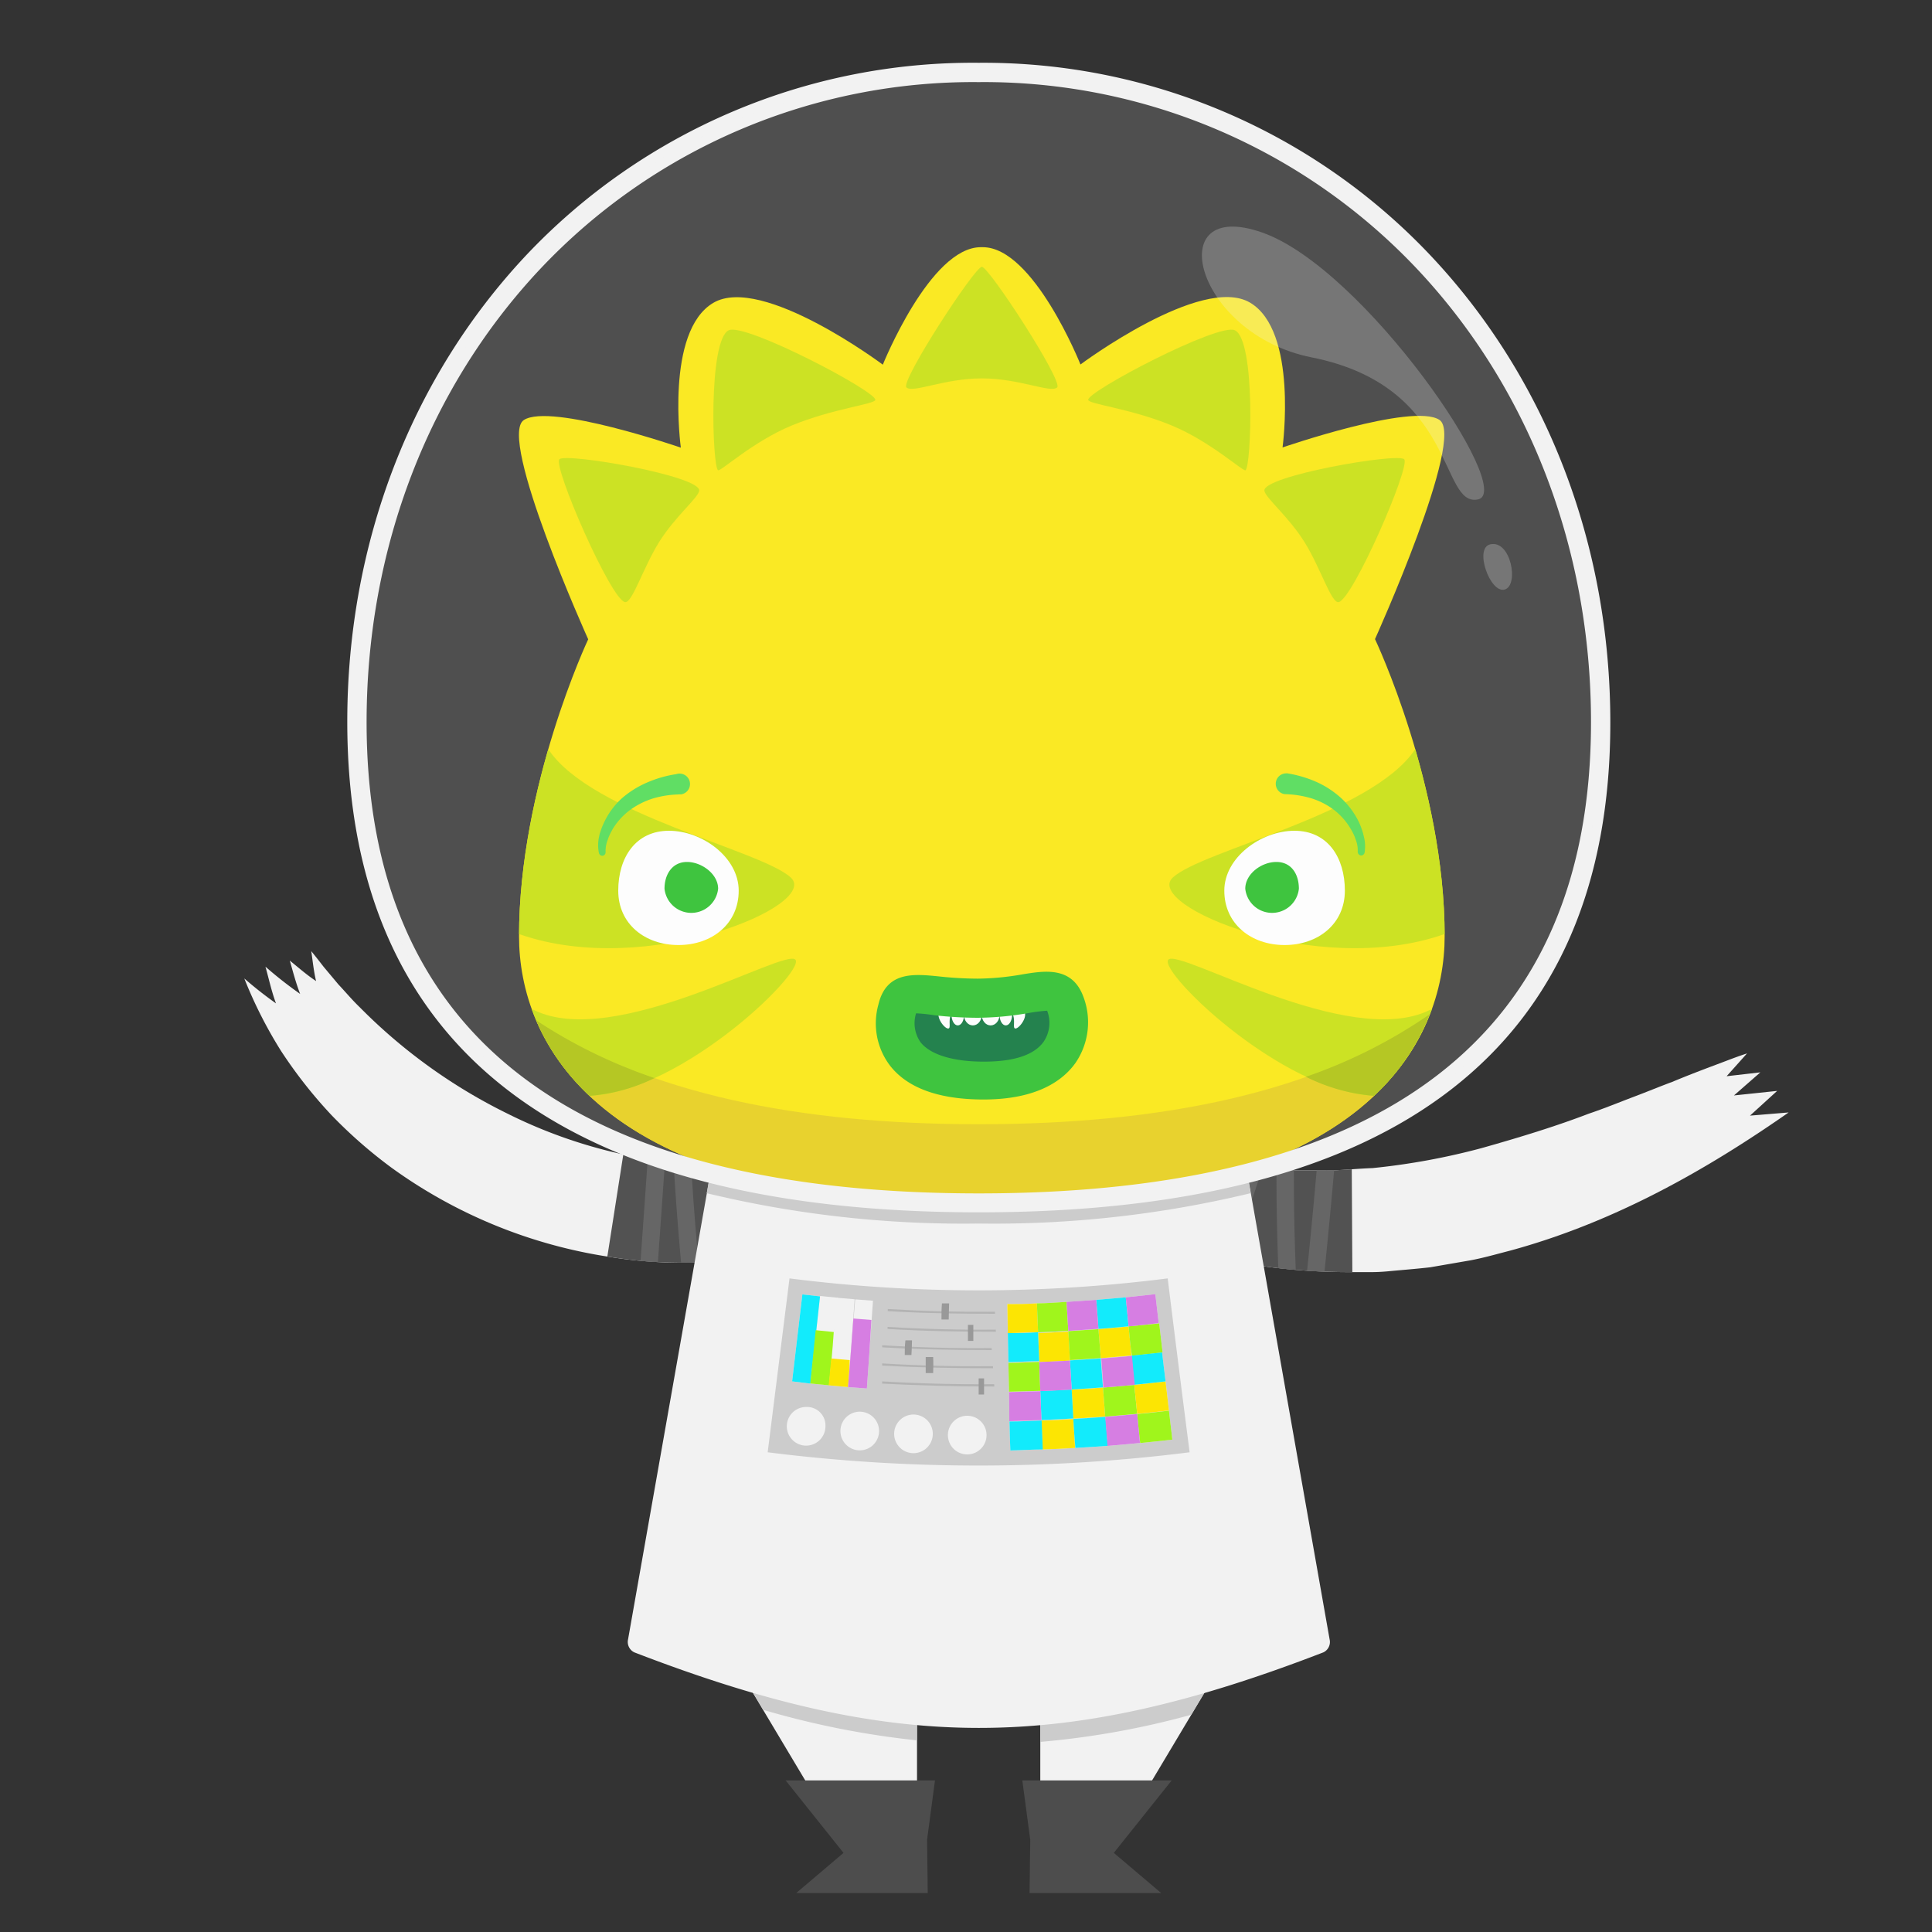 <svg xmlns="http://www.w3.org/2000/svg" xmlns:xlink="http://www.w3.org/1999/xlink" viewBox="0 0 200 200"><rect x="0" y="0" width="200" height="200" fill="#333333" stroke="none"/><defs><style>.cls-1,.cls-24,.cls-25,.cls-26{fill:#f2f2f2;}.cls-2,.cls-7{fill:none;}.cls-3{fill:#ccc;}.cls-4{fill:#4d4d4d;}.cls-5{clip-path:url(#clip-path);}.cls-6{fill:#525252;}.cls-7{stroke:#666;stroke-width:1.8px;}.cls-25,.cls-7{stroke-miterlimit:10;}.cls-8{clip-path:url(#clip-path-2);}.cls-9{fill:#fce503;}.cls-10{fill:#a0f51c;}.cls-11{fill:#12ebfc;}.cls-12{fill:#d67ee2;}.cls-13{fill:#b3b3b3;}.cls-14{fill:#999;}.cls-15{fill:#fbe700;}.cls-16{fill:#c6df00;}.cls-17{clip-path:url(#clip-path-3);}.cls-18{fill:#e6cd0c;}.cls-19{fill:#aabf00;}.cls-20{fill:#006e31;}.cls-21{fill:#fff;}.cls-22{fill:#20bc20;}.cls-23{fill:#46db4b;}.cls-24{opacity:0.15;}.cls-24,.cls-26{isolation:isolate;}.cls-25{stroke:#f2f2f2;}.cls-26{opacity:0.24;}</style><clipPath id="clip-path"><path class="cls-1" d="M180.85,109.05s-.74.23-2.07.74S175.5,111,173.1,112c-1.22.45-2.54,1-4,1.55s-3,1.19-4.64,1.74c-3.28,1.26-7,2.41-11.08,3.56a70.91,70.91,0,0,1-11.29,2.07c-1.71.06-3.32.25-4.81.24s-2.87,0-4.12,0c-2.48-.22-4.48-.23-5.81-.47l-2.08-.24L123,129.52a64.78,64.78,0,0,0,16.6,2.17l2.12,0a18.8,18.8,0,0,0,2.12-.1c1.4-.13,2.81-.24,4.21-.4l4.17-.72c1.38-.26,2.73-.65,4.09-1,10.83-2.94,20.39-8.4,28.85-14.31l-4,.33,2.81-2.56-4.47.47,2.73-2.39-3.49.4Z"/></clipPath><clipPath id="clip-path-2"><path class="cls-1" d="M32.22,98.46s.47.57,1.28,1.62l1.55,1.85c.66.69,1.33,1.51,2.19,2.34a56.49,56.49,0,0,0,15.27,11,51.06,51.06,0,0,0,18,5.17,44.1,44.1,0,0,0,5.33.2l1.42,0,.48,0,1.91,9.18a46.47,46.47,0,0,1-16.57.29,51.67,51.67,0,0,1-22.51-9.2,49.14,49.14,0,0,1-6.26-5.48,48.34,48.34,0,0,1-5.2-6.61,45.91,45.91,0,0,1-3.82-7.53,41.21,41.21,0,0,0,3.28,2.58c-.46-1.24-.74-2.55-1.09-3.8a42.24,42.24,0,0,0,3.59,2.82c-.44-1.13-.74-2.3-1.07-3.45.93.75,1.76,1.49,2.72,2.12C32.46,100.47,32.37,99.43,32.22,98.46Z"/></clipPath><clipPath id="clip-path-3"><path class="cls-2" d="M101.53,124.72c-40.12,0-47.8-17.16-47.8-27.79,0-15.58,7.16-30.75,7.16-30.75s-9.43-20.91-6.66-22.7,16.25,2.86,16.25,2.86-1.66-12.06,3.38-15,17.53,6.41,17.53,6.41,4.89-12.16,10.14-12.16h.21c5.27,0,10.11,12.14,10.11,12.14s12.53-9.34,17.54-6.41,3.38,15,3.38,15,13.45-4.65,16.23-2.86-6.66,22.7-6.66,22.7,7.21,15.18,7.21,30.75c0,10.64-7.68,27.8-47.8,27.8Z"/></clipPath></defs><title>crew1</title><g id="suit"><polygon class="cls-1" points="107.69 172.66 107.69 194.86 112.96 194.86 126.22 172.66 107.69 172.66"/><polygon class="cls-1" points="94.93 172.66 94.93 194.86 89.66 194.86 76.4 172.66 94.93 172.66"/><path class="cls-3" d="M79,177a89.46,89.46,0,0,0,15.91,3.16v-7.54H76.4Z"/><path class="cls-3" d="M123.32,177.51l2.9-4.85H107.69v7.66A86.56,86.56,0,0,0,123.32,177.51Z"/><polygon class="cls-4" points="96.79 184.31 81.33 184.31 87.32 191.81 82.42 195.97 96.04 195.97 95.97 190.45 96.79 184.31"/><polygon class="cls-4" points="105.83 184.31 121.29 184.31 115.3 191.81 120.21 195.97 106.58 195.97 106.65 190.45 105.83 184.31"/><path class="cls-1" d="M180.85,109.05s-.74.23-2.07.74S175.5,111,173.1,112c-1.22.45-2.54,1-4,1.55s-3,1.19-4.64,1.74c-3.28,1.26-7,2.41-11.08,3.56a70.91,70.91,0,0,1-11.29,2.07c-1.71.06-3.32.25-4.81.24s-2.87,0-4.12,0c-2.48-.22-4.48-.23-5.81-.47l-2.08-.24L123,129.52a64.78,64.78,0,0,0,16.6,2.17l2.12,0a18.8,18.8,0,0,0,2.12-.1c1.4-.13,2.81-.24,4.21-.4l4.17-.72c1.38-.26,2.73-.65,4.09-1,10.83-2.94,20.39-8.4,28.85-14.31l-4,.33,2.81-2.56-4.47.47,2.73-2.39-3.49.4Z"/><g class="cls-5"><path class="cls-6" d="M115.69,111a70,70,0,0,0,12,4.14,58.9,58.9,0,0,0,6.1,1.14c1,.12,2,.16,3.07.25.51,0,1,.1,1.53.09l1.52,0,.1,17.67h-2.1c-.69,0-1.38-.08-2.08-.12-1.38-.11-2.78-.18-4.15-.34a74.62,74.62,0,0,1-8.1-1.5A87.69,87.69,0,0,1,108.38,127Z"/><path class="cls-7" d="M135.59,137.39q1.38-12.36,2.3-24.75c-.72.86-1.48,1.71-2.29,2.56a32.87,32.87,0,0,1-2.52,2.49c-.1,5.45,0,10.84.27,16.25-1.38.14-2.73.1-4.11.11h-2.07a17.4,17.4,0,0,1-2-.08c2.16-5.66,4.15-11.5,5.87-17.33-.53-.09-1.07-.15-1.6-.27l-1.6-.39c-1.06-.28-2.13-.48-3.18-.81-1.35,5.47-2.63,11-3.84,16.43"/></g><path class="cls-1" d="M32.22,98.46s.47.57,1.28,1.62l1.55,1.85c.66.69,1.33,1.51,2.19,2.34a56.49,56.49,0,0,0,15.27,11,51.06,51.06,0,0,0,18,5.17,44.1,44.1,0,0,0,5.33.2l1.42,0,.48,0,1.91,9.18a46.47,46.47,0,0,1-16.57.29,51.67,51.67,0,0,1-22.51-9.2,49.14,49.14,0,0,1-6.26-5.48,48.34,48.34,0,0,1-5.2-6.61,45.91,45.91,0,0,1-3.82-7.53,41.21,41.21,0,0,0,3.28,2.58c-.46-1.24-.74-2.55-1.09-3.8a42.24,42.24,0,0,0,3.59,2.82c-.44-1.13-.74-2.3-1.07-3.45.93.75,1.76,1.49,2.72,2.12C32.46,100.47,32.37,99.43,32.22,98.46Z"/><g class="cls-8"><path class="cls-6" d="M65.16,115.45a31.93,31.93,0,0,0,5.49.45,29,29,0,0,0,5.32-.45,19,19,0,0,0,8.68-3.71L96,125.31a36.5,36.5,0,0,1-16.85,7.52,46.35,46.35,0,0,1-8.48.73,50.06,50.06,0,0,1-8.24-.66Z"/><path class="cls-7" d="M67,133.56l1.42-20.11a33.9,33.9,0,0,0,2,2.84q.39,8.64,1.27,17.27c1-.54,1.91-1.07,2.82-1.64q-.12-7.9-.6-15.79c.59.2,1.19.36,1.79.5s1.21.28,1.83.39c.61,4.76,1,9.63,1.1,14.44a38.77,38.77,0,0,0,7.3-2.07q-3-6.52-5.64-13.17"/></g><path class="cls-1" d="M137,171.05c-27,10.43-44.3,10.43-71.34,0a1.2,1.2,0,0,1-.64-1.36l9.57-54.19h53.48l9.57,54.2A1.19,1.19,0,0,1,137,171.05Z"/><path class="cls-3" d="M73.16,123.52a113.26,113.26,0,0,0,28.15,3.14,113.26,113.26,0,0,0,28.15-3.14l-1.41-8H74.58Z"/><path class="cls-3" d="M81.73,132.34a155.44,155.44,0,0,0,39.15,0q1.11,9,2.27,18a174.45,174.45,0,0,1-43.68,0Z"/><path class="cls-1" d="M104.28,135c1,0,2,0,3.06-.08l.12,3c-1,0-2.09.07-3.13.09C104.31,137,104.29,136,104.28,135Z"/><path class="cls-1" d="M107.47,138l3.13-.15c.05,1,.11,2,.17,3-1.06.06-2.13.12-3.19.15Z"/><path class="cls-1" d="M113.71,137.59c1-.08,2.09-.17,3.12-.27l.3,3-3.18.28Z"/><path class="cls-1" d="M110.94,143.86c1.11-.06,2.16-.14,3.24-.22l.23,3c-1.11.08-2.22.16-3.33.22C111.06,145.88,111,144.87,110.94,143.86Z"/><path class="cls-1" d="M107.34,134.92c1,0,2-.09,3.07-.15l.18,3c-1,.06-2.09.11-3.13.15Z"/><path class="cls-1" d="M110.59,137.8l3.12-.21.24,3-3.19.21C110.71,139.82,110.65,138.81,110.59,137.8Z"/><path class="cls-1" d="M116.83,137.3,120,137l.35,3c-1,.13-2.11.24-3.17.35C117,139.33,116.93,138.33,116.83,137.3Z"/><path class="cls-1" d="M104.39,141.08c1.06,0,2.13-.06,3.19-.1l.11,3-3.24.09Z"/><path class="cls-1" d="M114.18,143.64c1.11-.08,2.16-.18,3.24-.28l.3,3c-1.11.11-2.21.2-3.31.29Z"/><path class="cls-1" d="M117.72,146.38c1.11-.1,2.19-.22,3.29-.35.11,1,.23,2,.35,3-1.11.12-2.22.25-3.33.35C117.91,148.4,117.81,147.39,117.72,146.38Z"/><path class="cls-1" d="M117.42,143.36c1.08-.11,2.15-.22,3.24-.35l.35,3c-1.11.13-2.22.25-3.29.35Z"/><path class="cls-1" d="M107.81,147.05c1.11,0,2.21-.09,3.3-.16l.18,3c-1.11.07-2.23.12-3.36.16Z"/><path class="cls-1" d="M113.48,134.56l3.06-.26c.1,1,.19,2,.29,3-1,.1-2.08.19-3.12.27C113.64,136.58,113.57,135.57,113.48,134.56Z"/><path class="cls-1" d="M104.33,138c1,0,2.09,0,3.13-.09l.12,3c-1.06,0-2.13.08-3.19.1C104.37,140.08,104.35,139.05,104.33,138Z"/><path class="cls-1" d="M110.76,140.83c1.07-.06,2.13-.14,3.19-.21l.23,3c-1.08.08-2.16.16-3.24.22Z"/><path class="cls-1" d="M117.13,140.34l3.17-.34c.12,1,.23,2,.36,3-1.11.13-2.16.24-3.24.35C117.32,142.35,117.23,141.34,117.13,140.34Z"/><path class="cls-1" d="M107.69,144l3.25-.16c.06,1,.12,2,.17,3-1.11.07-2.21.12-3.3.16Z"/><path class="cls-1" d="M104.5,147.15c1.11,0,2.22-.06,3.33-.1l.12,3c-1.11,0-2.23.08-3.36.1C104.54,149.17,104.53,148.16,104.5,147.15Z"/><path class="cls-1" d="M111.11,146.89c1.11-.06,2.22-.14,3.33-.22l.24,3c-1.11.08-2.23.16-3.36.22C111.23,148.91,111.17,147.9,111.11,146.89Z"/><path class="cls-1" d="M110.41,134.77c1-.06,2-.13,3.07-.21.07,1,.16,2,.23,3l-3.12.21Z"/><path class="cls-1" d="M116.54,134.3l3.06-.33c.11,1,.23,2,.35,3-1,.12-2.08.24-3.12.34C116.73,136.31,116.64,135.3,116.54,134.3Z"/><path class="cls-1" d="M114,140.63q1.59-.12,3.18-.27c.1,1,.19,2,.29,3l-3.24.28Z"/><path class="cls-1" d="M104.45,144.11l3.24-.09.12,3c-1.11,0-2.22.08-3.33.1C104.49,146.13,104.46,145.12,104.45,144.11Z"/><path class="cls-1" d="M107.58,141l3.18-.15.18,3c-1.08.07-2.16.12-3.25.16Z"/><path class="cls-1" d="M114.41,146.67c1.11-.09,2.21-.18,3.31-.29.09,1,.19,2,.29,3q-1.67.16-3.36.3Z"/><path class="cls-9" d="M104.28,135c1,0,2,0,3.06-.08l.12,3c-1,0-2.09.07-3.13.09C104.31,137,104.29,136,104.28,135Z"/><path class="cls-9" d="M107.47,138l3.13-.15c.05,1,.11,2,.17,3-1.06.06-2.13.12-3.19.15Z"/><path class="cls-9" d="M113.71,137.59c1-.08,2.09-.17,3.12-.27l.3,3-3.18.28Z"/><path class="cls-9" d="M110.94,143.86c1.11-.06,2.16-.14,3.24-.22l.23,3c-1.11.08-2.22.16-3.33.22C111.06,145.88,111,144.87,110.94,143.86Z"/><path class="cls-10" d="M107.34,134.92c1,0,2-.09,3.07-.15l.18,3c-1,.06-2.09.11-3.13.15Z"/><path class="cls-10" d="M110.59,137.8l3.12-.21.24,3-3.19.21C110.71,139.82,110.65,138.81,110.59,137.8Z"/><path class="cls-10" d="M116.83,137.3,120,137l.35,3c-1,.13-2.11.24-3.17.35C117,139.33,116.93,138.33,116.83,137.3Z"/><path class="cls-10" d="M104.39,141.08c1.06,0,2.13-.06,3.19-.1l.11,3-3.24.09Z"/><path class="cls-10" d="M114.18,143.64c1.11-.08,2.16-.18,3.24-.28l.3,3c-1.11.11-2.21.2-3.31.29Z"/><path class="cls-10" d="M117.72,146.38c1.11-.1,2.19-.22,3.29-.35.11,1,.23,2,.35,3-1.11.12-2.22.25-3.33.35C117.91,148.4,117.81,147.39,117.72,146.38Z"/><path class="cls-9" d="M117.42,143.36c1.08-.11,2.15-.22,3.24-.35l.35,3c-1.11.13-2.22.25-3.29.35Z"/><path class="cls-9" d="M107.81,147.05c1.11,0,2.21-.09,3.3-.16l.18,3c-1.11.07-2.23.12-3.36.16Z"/><path class="cls-11" d="M113.48,134.56l3.06-.26c.1,1,.19,2,.29,3-1,.1-2.08.19-3.12.27C113.64,136.58,113.57,135.57,113.48,134.56Z"/><path class="cls-11" d="M104.33,138c1,0,2.09,0,3.13-.09l.12,3c-1.06,0-2.13.08-3.19.1C104.37,140.08,104.35,139.05,104.33,138Z"/><path class="cls-11" d="M110.76,140.83c1.07-.06,2.13-.14,3.19-.21l.23,3c-1.08.08-2.16.16-3.24.22Z"/><path class="cls-11" d="M117.13,140.34l3.17-.34c.12,1,.23,2,.36,3-1.11.13-2.16.24-3.24.35C117.32,142.35,117.23,141.34,117.13,140.34Z"/><path class="cls-11" d="M107.69,144l3.25-.16c.06,1,.12,2,.17,3-1.11.07-2.21.12-3.3.16Z"/><path class="cls-11" d="M104.5,147.15c1.11,0,2.22-.06,3.33-.1l.12,3c-1.11,0-2.23.08-3.36.1C104.54,149.17,104.53,148.16,104.5,147.15Z"/><path class="cls-11" d="M111.11,146.89c1.11-.06,2.22-.14,3.33-.22l.24,3c-1.11.08-2.23.16-3.36.22C111.23,148.91,111.17,147.9,111.11,146.89Z"/><path class="cls-12" d="M110.41,134.77c1-.06,2-.13,3.07-.21.07,1,.16,2,.23,3l-3.12.21Z"/><path class="cls-12" d="M116.54,134.3l3.06-.33c.11,1,.23,2,.35,3-1,.12-2.08.24-3.12.34C116.73,136.31,116.64,135.3,116.54,134.3Z"/><path class="cls-12" d="M114,140.63q1.59-.12,3.18-.27c.1,1,.19,2,.29,3l-3.24.28Z"/><path class="cls-12" d="M104.45,144.11l3.24-.09.12,3c-1.11,0-2.22.08-3.33.1C104.49,146.13,104.46,145.12,104.45,144.11Z"/><path class="cls-12" d="M107.58,141l3.18-.15.18,3c-1.08.07-2.16.12-3.25.16Z"/><path class="cls-12" d="M114.41,146.67c1.11-.09,2.21-.18,3.31-.29.09,1,.19,2,.29,3q-1.67.16-3.36.3Z"/><path class="cls-1" d="M102.12,148.4a2,2,0,1,1-1.8-1.83A2,2,0,0,1,102.12,148.4Z"/><path class="cls-1" d="M96.56,148.33a2,2,0,1,1-1.73-1.88A2,2,0,0,1,96.56,148.33Z"/><path class="cls-1" d="M91,148.08a2,2,0,1,1-1.65-1.91A2,2,0,0,1,91,148.08Z"/><path class="cls-1" d="M85.45,147.65a2,2,0,1,1-2-2h.2A1.91,1.91,0,0,1,85.45,147.65Z"/><path class="cls-1" d="M83.9,143.23,82,143c.35-3,.7-6,1.06-9l1.83.2Z"/><path class="cls-1" d="M85.82,143.41l-1.94-.19,1-9.06,1.84.18C86.4,137.37,86.12,140.4,85.82,143.41Z"/><path class="cls-1" d="M87.79,143.59l-2-.18q.44-4.53.85-9.07l1.83.16Q88.17,139.06,87.79,143.59Z"/><path class="cls-1" d="M89.74,143.74l-1.95-.15q.38-4.53.74-9.08l1.84.14Z"/><path class="cls-11" d="M83.9,143.23,82,143c.35-3,.7-6,1.06-9l1.83.2Z"/><path class="cls-10" d="M85.82,143.41l-1.94-.19q.28-2.78.56-5.52l1.87.19C86.19,139.74,86,141.58,85.82,143.41Z"/><path class="cls-9" d="M87.79,143.59l-2-.18c.09-.92.18-1.84.26-2.78l1.91.17C87.94,141.74,87.87,142.67,87.79,143.59Z"/><path class="cls-12" d="M89.74,143.74l-1.95-.15c.19-2.36.38-4.73.55-7.1l1.87.15Q90,140.18,89.74,143.74Z"/><path class="cls-13" d="M103,136c-3.7,0-7.4-.05-11.1-.27v-.22c3.7.22,7.4.32,11.1.28Z"/><path class="cls-14" d="M98.21,136.59h-.75c0-.55,0-1.11.05-1.66h.74Z"/><path class="cls-13" d="M103.09,137.86c-3.74,0-7.48-.06-11.21-.29v-.21q5.59.34,11.2.28Z"/><path class="cls-14" d="M100.76,138.81h-.56v-1.66h.56Z"/><path class="cls-13" d="M102.67,139.76c-3.78,0-7.57-.06-11.35-.29v-.21c3.78.23,7.55.33,11.33.29Z"/><path class="cls-14" d="M94.35,140.27l-.69,0c0-.51,0-1,.07-1.52l.68,0C94.4,139.26,94.38,139.77,94.35,140.27Z"/><path class="cls-13" d="M102.8,141.64c-3.83,0-7.65-.06-11.48-.28v-.22c3.82.23,7.65.33,11.47.29Z"/><path class="cls-14" d="M96.6,142.14h-.77l0-1.66h.77C96.63,141,96.62,141.6,96.6,142.14Z"/><path class="cls-13" d="M102.93,143.53q-5.81,0-11.61-.3V143q5.79.34,11.6.29Z"/><path class="cls-14" d="M101.87,144.36h-.56v-1.67h.56Z"/></g><g id="head"><path class="cls-15" d="M101.53,124.72c-40.12,0-47.8-17.16-47.8-27.79,0-15.58,7.16-30.75,7.16-30.75s-9.43-20.91-6.66-22.7,16.25,2.86,16.25,2.86-1.66-12.06,3.38-15,17.53,6.41,17.53,6.41,4.89-12.16,10.14-12.16h.21c5.27,0,10.11,12.14,10.11,12.14s12.53-9.34,17.54-6.41,3.38,15,3.38,15,13.45-4.65,16.23-2.86-6.66,22.7-6.66,22.7,7.21,15.18,7.21,30.75c0,10.64-7.68,27.8-47.8,27.8Z"/><path class="cls-16" d="M57.91,47.54c.7-.69,14.68,1.73,14.47,3.26-.1.74-2.49,2.65-4.16,5.33s-2.78,6.36-3.53,6.2C63.2,62,57.21,48.24,57.91,47.54Z"/><path class="cls-16" d="M75.44,34.19c1.7-.81,15.35,6.36,15.17,7.21-.08.45-4.36.88-8.66,2.65-4,1.66-7.32,4.75-7.61,4.63C73.74,48.42,73.3,35.2,75.44,34.19Z"/><path class="cls-16" d="M145.36,47.54c-.7-.69-14.67,1.73-14.47,3.26.1.74,2.49,2.65,4.16,5.33s2.77,6.36,3.53,6.2C140.07,62,146.05,48.24,145.36,47.54Z"/><path class="cls-16" d="M127.83,34.19c-1.67-.81-15.35,6.36-15.18,7.21.09.45,4.37.88,8.66,2.65,4,1.66,7.33,4.75,7.62,4.63C129.53,48.42,130,35.2,127.83,34.19Z"/><path class="cls-16" d="M101.64,39.17c3.91,0,7.17,1.57,7.8.93s-7.06-12.48-7.8-12.48S93.2,39.46,93.83,40.1,97.71,39.17,101.64,39.17Z"/><g class="cls-17"><path class="cls-18" d="M101.32,116.38c-18.42,0-34.39-3.11-45.82-10.77,4,9.36,15.78,19.11,46,19.11h.22c30.9,0,42.55-10.18,46.28-19.72C136.54,113.11,120.22,116.38,101.32,116.38Z"/><path class="cls-16" d="M56.8,77.62c4.55,6.72,22,10.38,25.07,13.23s-14.88,10.43-28,5.89S52.25,70.9,56.8,77.62Z"/><path class="cls-16" d="M55.28,104.56c8.39,4.14,26.08-6.52,27.07-5.2s-12.81,14.7-22.51,14.08S46.89,100.44,55.28,104.56Z"/><path class="cls-16" d="M146.46,77.62c-4.55,6.72-22,10.38-25.06,13.23s14.88,10.43,28,5.89S151,70.9,146.46,77.62Z"/><path class="cls-16" d="M148,104.56c-8.39,4.14-26.08-6.52-27.07-5.2s12.81,14.7,22.53,14.08S156.39,100.44,148,104.56Z"/><path class="cls-19" d="M61,113.44a18.38,18.38,0,0,0,6.75-1.84,53.07,53.07,0,0,1-12.28-6A23.08,23.08,0,0,0,61,113.44Z"/><path class="cls-19" d="M142.24,113.44A23.17,23.17,0,0,0,148,105a52.91,52.91,0,0,1-12.81,6.47A19.05,19.05,0,0,0,142.24,113.44Z"/></g><path class="cls-20" d="M101.83,111.82c8.57,0,9.52-2.22,8.42-5.1-.93-2.49-3.49-3.44-9-3.44s-7.72,1.49-8.33,4.08C92.13,110.36,93.23,111.82,101.83,111.82Z"/><ellipse class="cls-21" cx="100.71" cy="105.05" rx="0.92" ry="1.1"/><ellipse class="cls-21" cx="102.55" cy="105.05" rx="0.92" ry="1.1"/><ellipse class="cls-21" cx="104.12" cy="105.05" rx="0.65" ry="1.1"/><path class="cls-21" d="M106.12,105.05c0,.6-.68,1.42-1,1.42s0-.74-.26-1.42a.83.83,0,0,1,.49-1.07.42.42,0,0,1,.15,0C105.83,104,106.12,104.44,106.12,105.05Z"/><path class="cls-21" d="M97.15,105.05c0,.6.67,1.42,1,1.42s0-.74.28-1.42a.86.86,0,0,0-.52-1.08.7.7,0,0,0-.14,0C97.44,104,97.15,104.44,97.15,105.05Z"/><ellipse class="cls-21" cx="99.15" cy="105.05" rx="0.65" ry="1.1"/><path class="cls-22" d="M101.83,113.82c-4.62,0-7.88-1.18-9.69-3.5A7.23,7.23,0,0,1,90.93,104c.81-3.46,3.66-3.18,6.19-2.93a38.65,38.65,0,0,0,4.08.24,28,28,0,0,0,4.68-.45c2.26-.37,5.08-.83,6.25,2.27a7.44,7.44,0,0,1-.78,6.88C110.14,111.73,107.51,113.82,101.83,113.82Zm-7-8.92h0a3.44,3.44,0,0,0,.47,3c1,1.26,3.31,2,6.54,2s5.28-.73,6.23-2.11a3.49,3.49,0,0,0,.33-3.16,15.58,15.58,0,0,0-1.87.23,32,32,0,0,1-5.32.5,42,42,0,0,1-4.48-.26A16,16,0,0,0,94.82,104.9Zm13.51-.5Z"/><path class="cls-21" d="M139.22,92.2c0,3.45-2.78,5.63-6.24,5.63s-6.24-2.18-6.24-5.63S130.56,86,134,86,139.22,88.76,139.22,92.2Z"/><path class="cls-21" d="M64,92.2c0,3.45,2.77,5.63,6.23,5.63s6.24-2.18,6.24-5.63S72.69,86,69.25,86,64,88.76,64,92.2Z"/><path class="cls-22" d="M134.46,92a2.79,2.79,0,0,1-5.55,0c0-1.52,1.66-2.77,3.22-2.77S134.46,90.5,134.46,92Z"/><path class="cls-22" d="M68.79,92a2.79,2.79,0,0,0,5.55,0c0-1.52-1.7-2.77-3.22-2.77S68.79,90.5,68.79,92Z"/><path class="cls-23" d="M133.22,80.05a12.35,12.35,0,0,1,3,.87,9.69,9.69,0,0,1,2.65,1.73,8.35,8.35,0,0,1,1.84,2.53c.1.23.2.48.28.72l.12.38.09.38a4,4,0,0,1,.06,1.61.36.36,0,0,1-.42.28h0a.39.39,0,0,1-.29-.38h0a3,3,0,0,0-.21-1.26l-.11-.31-.14-.31c-.1-.2-.21-.4-.33-.59A6.79,6.79,0,0,0,138,83.77a7.7,7.7,0,0,0-2.35-1.16,10.43,10.43,0,0,0-2.6-.4H133a1.08,1.08,0,0,1,.14-2.15Z"/><path class="cls-23" d="M70.25,82.24a10.36,10.36,0,0,0-2.6.4,8.24,8.24,0,0,0-2.36,1.16,7.08,7.08,0,0,0-1.81,1.93c-.11.19-.22.39-.32.59l-.14.31-.11.31a3.19,3.19,0,0,0-.22,1.26h0a.36.36,0,0,1-.33.39A.37.37,0,0,1,62,88.3,4,4,0,0,1,62,86.69l.08-.38.13-.38a6.37,6.37,0,0,1,.29-.72,8,8,0,0,1,1.83-2.53A10,10,0,0,1,67,81a12.1,12.1,0,0,1,3-.86,1.08,1.08,0,1,1,.51,2.09l-.12,0h-.11Z"/></g><g id="helmet"><path class="cls-24" d="M165.7,74.75c0,37.18-27.23,49.79-64.38,49.79S37,111.92,37,74.75,64.13,7.45,101.3,7.45,165.7,37.58,165.7,74.75Z"/><path class="cls-25" d="M101.32,125c-43,0-64.87-16.92-64.87-50.29,0-18.29,6.53-35.32,18.37-47.93A63.07,63.07,0,0,1,101.3,7a63.12,63.12,0,0,1,46.5,19.87c11.86,12.62,18.4,29.64,18.4,47.93C166.2,108.12,144.37,125,101.32,125ZM101.3,8A62.08,62.08,0,0,0,55.55,27.51c-11.67,12.42-18.1,29.2-18.1,47.24,0,32.7,21.49,49.29,63.87,49.29s63.88-16.59,63.88-49.29c0-18-6.44-34.82-18.13-47.24A62.12,62.12,0,0,0,101.3,8Z"/><path class="cls-26" d="M130.66,24.07C141.21,27.77,157,50.88,153,51.7S150.88,40,135.8,37C123.7,34.61,120.1,20.36,130.66,24.07Z"/><path class="cls-26" d="M154.27,56.35c2.15-.49,3,4.26,1.49,4.68S152.57,56.72,154.27,56.35Z"/></g></svg>